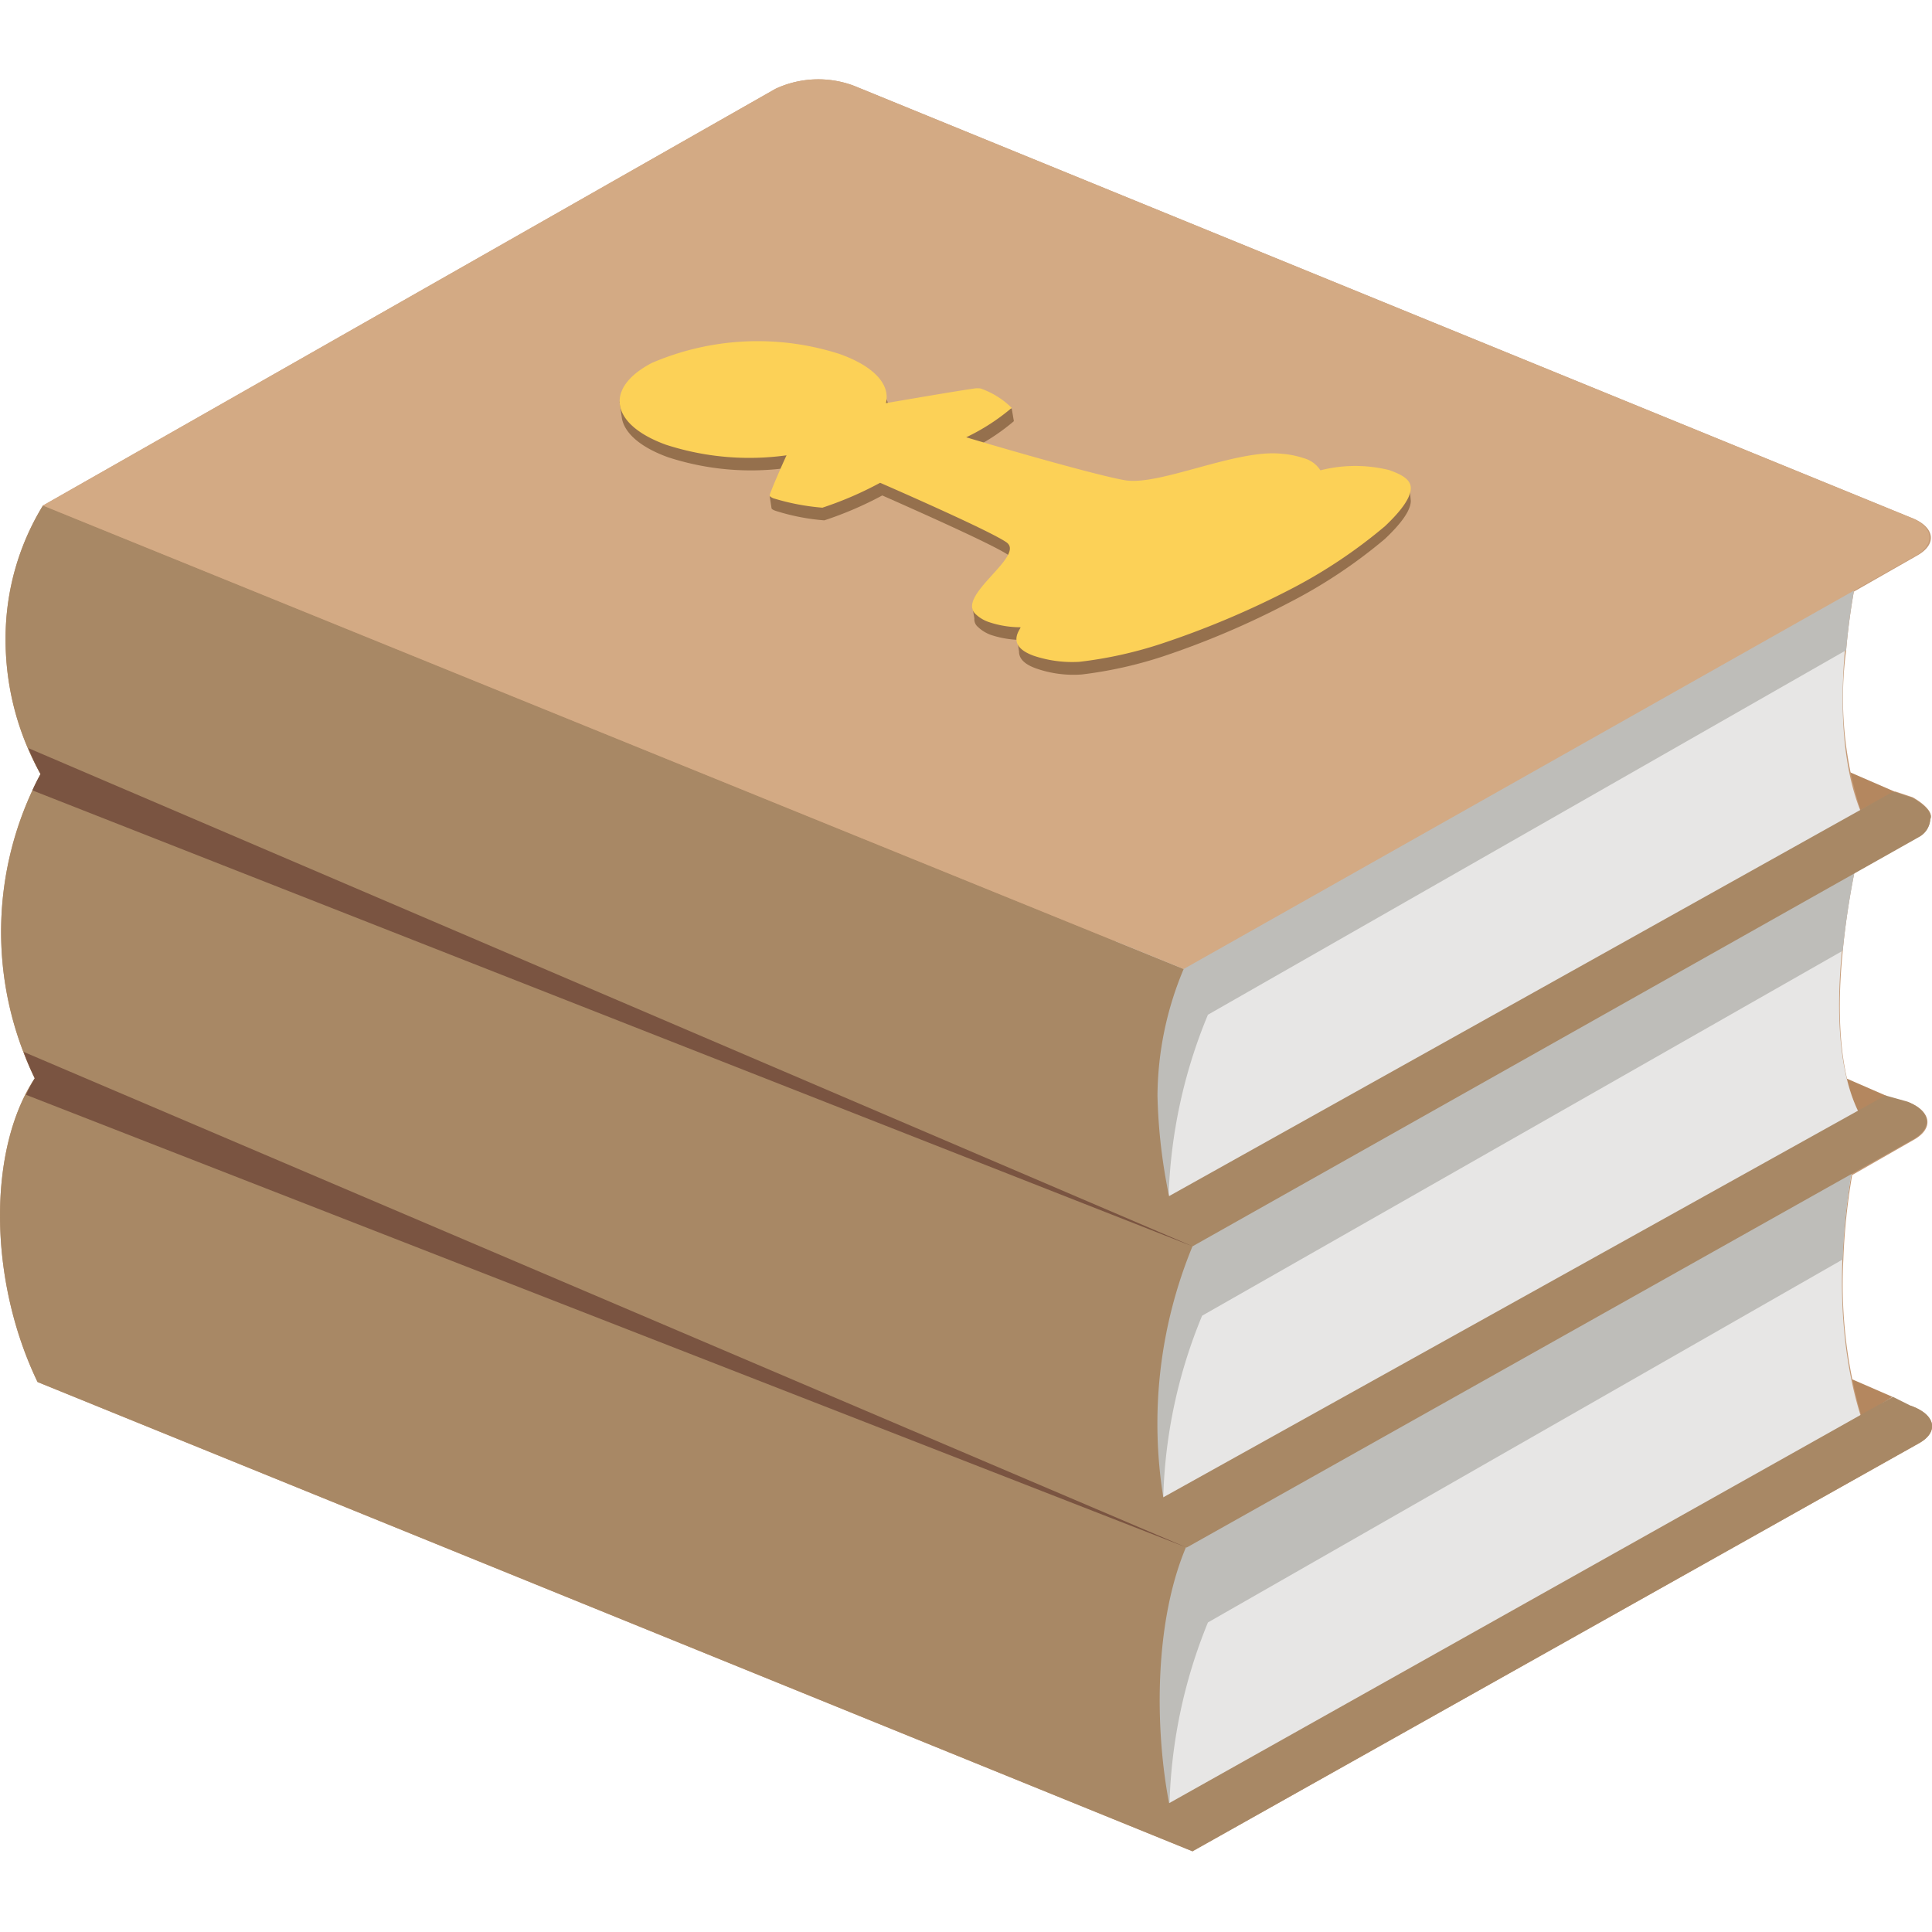<svg xmlns="http://www.w3.org/2000/svg" width="90" height="90" viewBox="0 0 90 90">
  <defs>
    <style>
      .cls-1 {
        fill: #b4875f;
      }

      .cls-2 {
        fill: #c59a76;
      }

      .cls-3 {
        fill: #e7e6e5;
      }

      .cls-4 {
        fill: #bebdb9;
      }

      .cls-5 {
        fill: #a88865;
      }

      .cls-6 {
        fill: #d3aa84;
      }

      .cls-7 {
        fill: #7a5441;
      }

      .cls-8 {
        fill: #95704d;
      }

      .cls-9 {
        fill: #fcd157;
      }
    </style>
  </defs>
  <g id="Layer_1" data-name="Layer 1">
    <g>
      <polygon class="cls-1" points="84.15 63.33 88.16 65.07 84.46 67.42 84.15 63.33"/>
      <polygon class="cls-1" points="83.88 49.31 87.88 51.05 84.19 53.39 83.88 49.31"/>
      <polygon class="cls-1" points="84.28 35.15 88.29 36.89 84.59 39.23 84.28 35.15"/>
      <g>
        <g>
          <path class="cls-2" d="M89,65.48l-2.3.45a22.05,22.05,0,0,1-.83-7.26,29.22,29.22,0,0,1,.41-3.93l2.85-1.63c1-.55.82-1.37-.27-1.78L86.68,52s0,0,0,0c-1.08-2-1.1-5.15-.83-7.78a35.83,35.83,0,0,1,.53-3.55l3-1.7a1,1,0,0,0,.54-.83c.14-.28-.27-.69-.82-1l-.81-.27-1.62.86A17,17,0,0,1,86,30.29c.09-1.05.23-2,.36-2.73l2.93-1.67c1-.55.82-1.37-.27-1.78L39.79,4a4.72,4.72,0,0,0-3.67.14L2,23.55A11.85,11.85,0,0,0,.26,29.74a12.82,12.82,0,0,0,1.63,6.32,15.61,15.61,0,0,0-.27,14.17c-2.18,3.29-2.18,9.35.13,14.15l53.8,21.86,33.83-19C90.33,66.72,90.19,65.9,89,65.48Z"/>
          <path class="cls-3" d="M86.67,65.93,53.89,84.7,52,43.84,86.67,25.78s-1.87,7.31,0,12a6.07,6.07,0,0,1,0,1.44s-2.24,8.6,0,12.76a1.23,1.23,0,0,1-.12,1.25S84.8,59.9,86.67,65.93Z"/>
          <path class="cls-4" d="M56.27,47.27,86,30.29a31.39,31.39,0,0,1,.72-4.51L52,43.84l.5,10.87,1.94,1A23.93,23.93,0,0,1,56.27,47.27Z"/>
          <path class="cls-4" d="M56,61.29l29.84-17c.14-1.42.36-2.7.54-3.62v-.8L52.64,57.4l.55,11.82,1,.53A23.7,23.7,0,0,1,56,61.29Z"/>
          <path class="cls-4" d="M56.27,75.58,85.84,58.67a31.53,31.53,0,0,1,.47-4.39l-33,17.22.56,12.22.61.32A24,24,0,0,1,56.27,75.58Z"/>
          <path class="cls-5" d="M55.28,72.09l33.82-19c1-.55.82-1.37-.27-1.78l-1-.28L54.19,69.75a21.67,21.67,0,0,1,1.36-11.69l-53.66-22a15.61,15.61,0,0,0-.27,14.17ZM89,65.48l-.82-.41L54.46,84c-.68-3.57-.68-8.52.82-12L1.62,50.23c-2.18,3.29-2.18,9.35.13,14.15l53.8,21.86,33.83-19C90.33,66.72,90.19,65.9,89,65.48ZM55.55,58.06,89.38,39a1,1,0,0,0,.54-.83c.14-.28-.27-.69-.82-1l-.81-.27h-.14L54.46,55.72a25.75,25.75,0,0,1-.54-4.67,15.41,15.41,0,0,1,1.22-5.91h0L2,23.55A11.85,11.85,0,0,0,.26,29.74a12.82,12.82,0,0,0,1.63,6.32Z"/>
          <path class="cls-6" d="M89,24.11,39.79,4a4.72,4.72,0,0,0-3.67.14L2,23.55,55.14,45.14l34.1-19.25C90.19,25.34,90.06,24.52,89,24.11Z"/>
        </g>
        <g>
          <path class="cls-7" d="M1.62,50.23a8,8,0,0,0-.41.77L55.28,72.09,1.1,49A11.91,11.91,0,0,0,1.62,50.23Z"/>
          <path class="cls-7" d="M1.51,36.82,55.2,57.92l.34.13L1.32,34.85a11,11,0,0,0,.57,1.21A7.69,7.69,0,0,0,1.51,36.82Z"/>
        </g>
      </g>
      <path class="cls-8" d="M65.67,22.78h-.41a2.81,2.81,0,0,0-.52-.26,6.74,6.74,0,0,0-3.14,0,1.35,1.35,0,0,0-.78-.56,3.85,3.85,0,0,0-1-.21c-2.11-.23-5.71,1.51-7.32,1.24-1.19-.2-5.33-1.39-7.39-2a9.64,9.64,0,0,0,2.12-1.37l-.1-.59h-.71a3.93,3.93,0,0,0-.64-.3.75.75,0,0,0-.31-.05c-.67.1-3.12.51-4.1.69.22-.9-.62-1.74-2.17-2.3a12.49,12.49,0,0,0-8.75.43,3,3,0,0,0-1.35,1.21h-.24l.11.77h0c.12.69.85,1.35,2.15,1.82a12.48,12.48,0,0,0,5.61.49l-.56,1.28h-.32l.09.6c0,.06.17.12.17.12a10,10,0,0,0,2.29.45,16.68,16.68,0,0,0,2.7-1.16c1.74.77,5.2,2.31,5.88,2.78s-.88,1.57-1.42,2.47h-.25l.08.48a.46.46,0,0,0,.16.39,1.72,1.72,0,0,0,.65.39,4.61,4.61,0,0,0,1.43.22s0,0,0,.06h-.23l.07.48c0,.26.15.56.8.79a5.27,5.27,0,0,0,2.12.28,19.54,19.54,0,0,0,3.78-.84A39.52,39.52,0,0,0,60,28.1a23.74,23.74,0,0,0,4.52-3c.75-.71,1.2-1.32,1.2-1.77Z"/>
      <path class="cls-9" d="M61.51,21.91a1.34,1.34,0,0,0-.79-.57,4.13,4.13,0,0,0-1-.2c-2.11-.24-5.71,1.51-7.32,1.23-1.19-.2-5.33-1.38-7.39-2A9.73,9.73,0,0,0,47.13,19a3.92,3.92,0,0,0-1.44-.9.82.82,0,0,0-.31,0c-.67.09-3.12.51-4.11.68.22-.9-.61-1.74-2.16-2.29a12.48,12.48,0,0,0-8.75.42c-2.23,1.17-1.93,2.87.67,3.81a12.61,12.61,0,0,0,5.61.49c-.21.45-.7,1.57-.79,1.87,0,.06.17.13.17.13a10.69,10.69,0,0,0,2.29.44A16.51,16.51,0,0,0,41,22.49c1.74.76,5.2,2.3,5.88,2.77.92.63-2.36,2.49-1.43,3.35a1.68,1.68,0,0,0,.65.38,4.61,4.61,0,0,0,1.43.23c.11,0-.79.82.63,1.33a5.65,5.65,0,0,0,2.12.28A19.31,19.31,0,0,0,54.06,30,41.35,41.35,0,0,0,60,27.51a23.64,23.64,0,0,0,4.52-3c.75-.71,1.19-1.31,1.2-1.76s-.51-.67-1-.85A6.58,6.58,0,0,0,61.51,21.91Z"/>
    </g>
  </g>
</svg>
